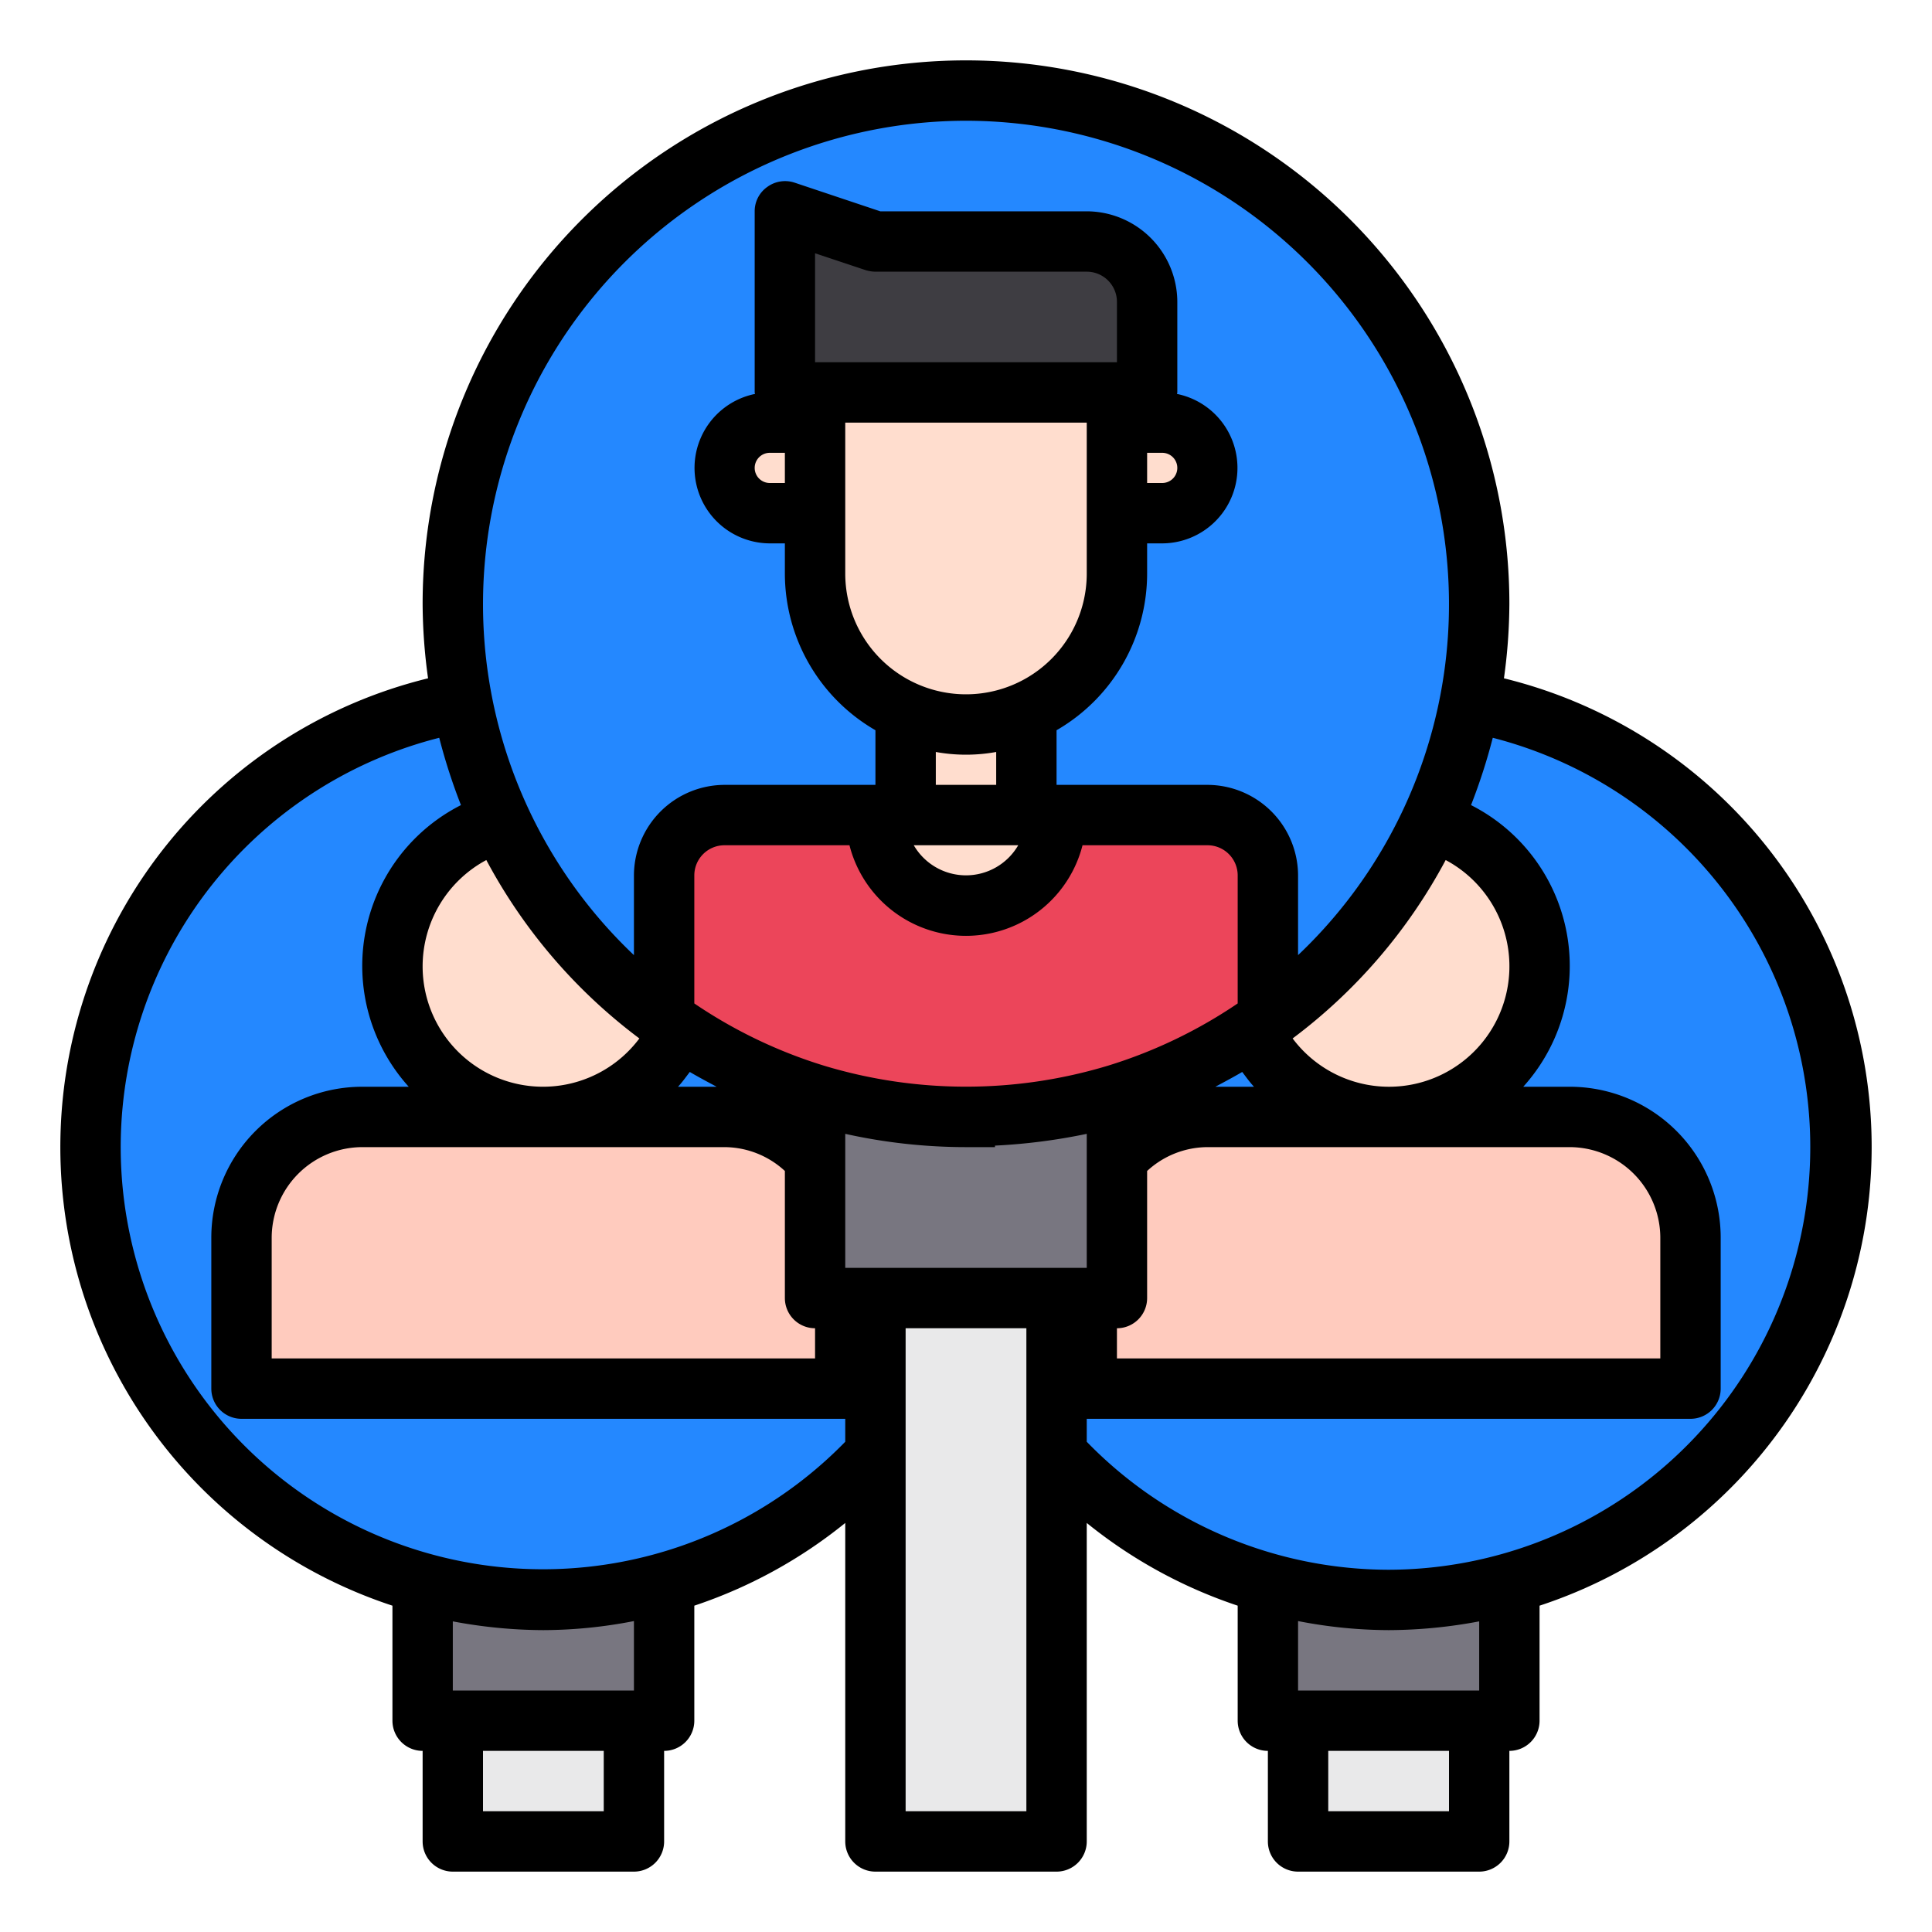 <svg height="512" viewBox="0 0 64 64" width="512" xmlns="http://www.w3.org/2000/svg"><g id="find-avatar-user-business"><path d="m43 56h6v5h-6z" fill="#e9e9ea"/><path d="m42 52h8v5h-8z" fill="#787680"/><circle cx="46" cy="38" fill="#2488ff" r="15"/><path d="m56 46h-20v-5a4 4 0 0 1 4-4h12a4 4 0 0 1 4 4z" fill="#ffcbbe"/><circle cx="46" cy="32" fill="#ffddce" r="5"/><path d="m15 56h6v5h-6z" fill="#e9e9ea"/><path d="m14 52h8v5h-8z" fill="#787680"/><circle cx="18" cy="38" fill="#2488ff" r="15"/><path d="m28 46h-20v-5a4 4 0 0 1 4-4h12a4 4 0 0 1 4 4z" fill="#ffcbbe"/><circle cx="18" cy="32" fill="#ffddce" r="5"/><path d="m27 35h10v8h-10z" fill="#787680"/><path d="m49 20a17 17 0 1 1 -17-17 16.926 16.926 0 0 1 17 17z" fill="#2488ff"/><path d="m38 13h-12v-6l3 1h7a2 2 0 0 1 2 2z" fill="#3e3d42"/><g fill="#ffddce"><path d="m25.5 14h1.5a0 0 0 0 1 0 0v3a0 0 0 0 1 0 0h-1.5a1.5 1.5 0 0 1 -1.5-1.5 1.5 1.5 0 0 1 1.5-1.5z"/><path d="m38.5 14h1.5a0 0 0 0 1 0 0v3a0 0 0 0 1 0 0h-1.5a1.5 1.5 0 0 1 -1.5-1.5 1.5 1.5 0 0 1 1.5-1.5z" transform="matrix(-1 0 0 -1 77 31)"/><path d="m30 22h4v5h-4z"/><path d="m27 13h10v6a5 5 0 0 1 -5 5 5 5 0 0 1 -5-5z"/></g><path d="m42 29v4.74a16.967 16.967 0 0 1 -20 0v-4.74a2.006 2.006 0 0 1 2-2h16a2.006 2.006 0 0 1 2 2z" fill="#ec455a"/><path d="m29 27h6a0 0 0 0 1 0 0 3 3 0 0 1 -3 3 3 3 0 0 1 -3-3 0 0 0 0 1 0 0z" fill="#ffddce"/><path d="m29 43h6v18h-6z" fill="#e9e9ea"/><path d="m49.82 22.47a18.292 18.292 0 0 0 .18-2.47 18 18 0 0 0 -36 0 18.292 18.292 0 0 0 .18 2.47 15.989 15.989 0 0 0 -1.18 30.72v3.81a1 1 0 0 0 1 1v3a1 1 0 0 0 1 1h6a1 1 0 0 0 1-1v-3a1 1 0 0 0 1-1v-3.81a15.972 15.972 0 0 0 5-2.74v10.55a1 1 0 0 0 1 1h6a1 1 0 0 0 1-1v-10.55a15.972 15.972 0 0 0 5 2.74v3.81a1 1 0 0 0 1 1v3a1 1 0 0 0 1 1h6a1 1 0 0 0 1-1v-3a1 1 0 0 0 1-1v-3.81a15.989 15.989 0 0 0 -1.18-30.72zm-17.82-18.47a16.015 16.015 0 0 1 11 27.64v-2.64a3.009 3.009 0 0 0 -3-3h-5v-1.81a6 6 0 0 0 3-5.19v-1h.5a2.5 2.5 0 0 0 .49-4.95c0-.02.01-.03.01-.05v-3a3.009 3.009 0 0 0 -3-3h-6.84l-2.84-.95a1 1 0 0 0 -.9.14.983.983 0 0 0 -.42.81v6c0 .02.01.03.01.05a2.5 2.5 0 0 0 .49 4.95h.5v1a6 6 0 0 0 3 5.19v1.81h-5a3.009 3.009 0 0 0 -3 3v2.64a16.015 16.015 0 0 1 11-27.64zm-8 34a2.963 2.963 0 0 1 2 .79v4.21a1 1 0 0 0 1 1v1h-18v-4a3.009 3.009 0 0 1 3-3zm-10-6a4 4 0 0 1 2.11-3.51 17.893 17.893 0 0 0 5.07 5.91 3.987 3.987 0 0 1 -7.18-2.4zm8.46 4c.14-.15.26-.32.39-.49.29.17.59.33.89.49zm.54-2.76v-4.24a1 1 0 0 1 1-1h4.14a3.983 3.983 0 0 0 7.72 0h4.14a1 1 0 0 1 1 1v4.24a16.043 16.043 0 0 1 -4.29 2.06 16.251 16.251 0 0 1 -9.42 0 16.043 16.043 0 0 1 -4.29-2.06zm5-19.24h8v5a4 4 0 0 1 -8 0zm-1-2v-3.61l1.68.56a1.185 1.185 0 0 0 .32.05h7a1 1 0 0 1 1 1v2zm6.73 16a2 2 0 0 1 -3.46 0zm-2.73-2v-1.09a5.6 5.6 0 0 0 2 0v1.09zm10.15 9.51c.13.17.25.34.39.49h-1.28c.3-.16.6-.32.89-.49zm-4.15 8.49a1 1 0 0 0 1-1v-4.21a2.963 2.963 0 0 1 2-.79h12a3.009 3.009 0 0 1 3 3v4h-18zm9-8a3.988 3.988 0 0 1 -3.18-1.6 17.893 17.893 0 0 0 5.07-5.91 3.99 3.99 0 0 1 -1.89 7.51zm-8-20v-1h.5a.5.5 0 0 1 0 1zm-12-1v1h-.5a.5.5 0 0 1 0-1zm-6 45h-4v-2h4zm1-4h-6v-2.29a16.406 16.406 0 0 0 3 .29 15.814 15.814 0 0 0 3-.3zm7-8.24a13.986 13.986 0 1 1 -13.45-23.32 19.313 19.313 0 0 0 .72 2.23 5.973 5.973 0 0 0 -1.73 9.33h-1.54a5 5 0 0 0 -5 5v5a1 1 0 0 0 1 1h20zm6 12.24h-4v-16h4zm-6-18v-4.44a18.5 18.5 0 0 0 4 .44h.96v-.05a19.449 19.449 0 0 0 3.04-.39v4.44zm20 18h-4v-2h4zm1-4h-6v-2.3a15.814 15.814 0 0 0 3 .3 16.406 16.406 0 0 0 3-.29zm-3-4a13.974 13.974 0 0 1 -10-4.24v-.76h20a1 1 0 0 0 1-1v-5a5 5 0 0 0 -5-5h-1.54a5.973 5.973 0 0 0 -1.73-9.33 19.313 19.313 0 0 0 .72-2.23 14 14 0 0 1 -3.45 27.56z"/></g></svg>